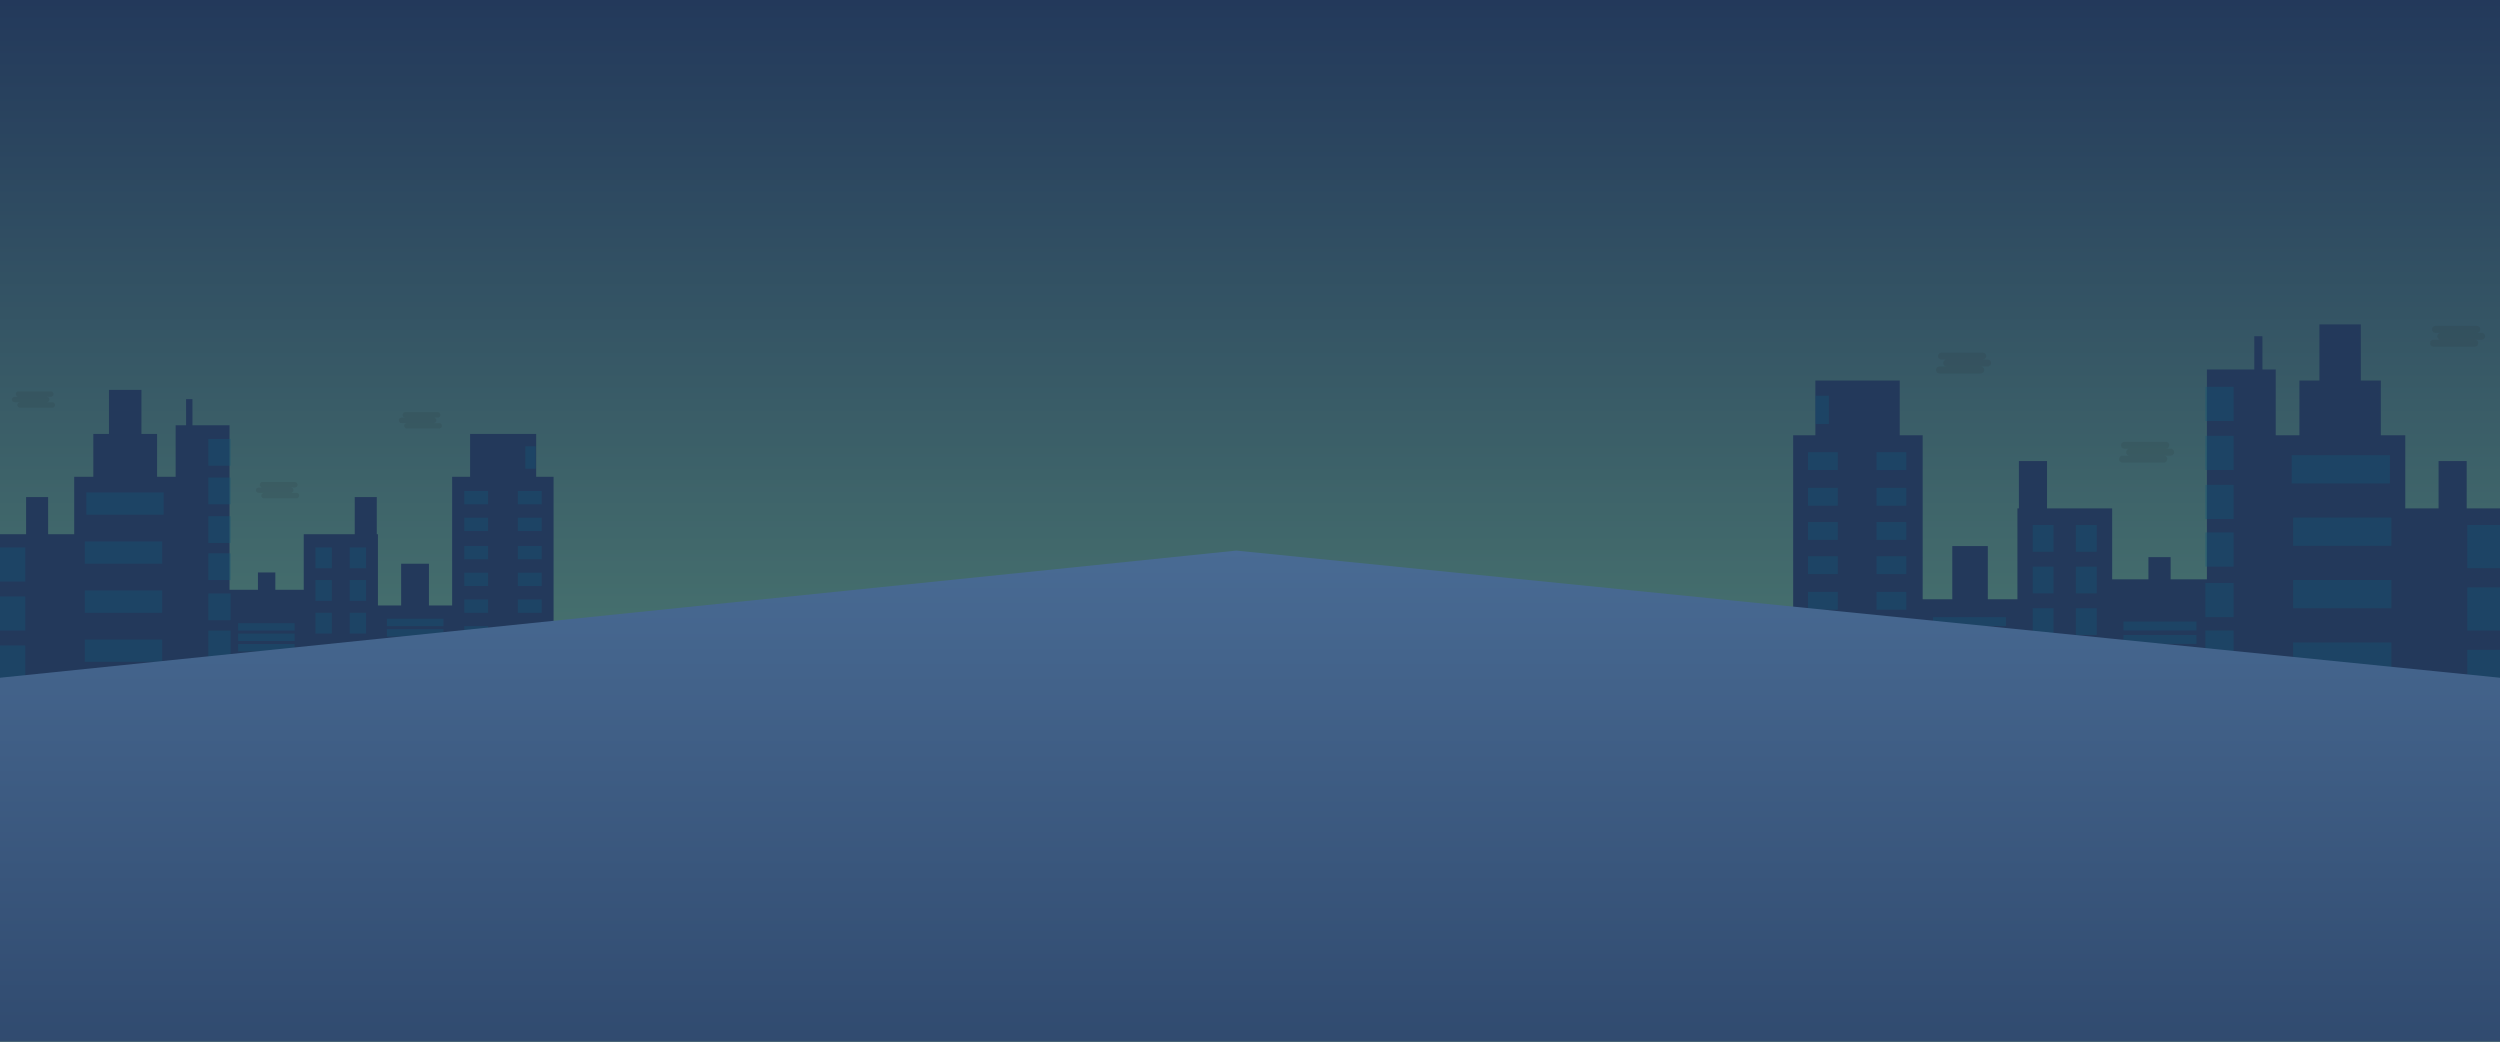 <svg xmlns="http://www.w3.org/2000/svg" width="1680" height="700">
    <rect width="100%" height="100%" fill="#808080" stroke="none"/>
    <defs>
        <linearGradient id="a" x1="50%" x2="50%" y1="100%" y2="0%">
            <stop offset="0%" stop-color="#5C937A"/>
            <stop offset="100%" stop-color="#23395B"/>
        </linearGradient>
        <linearGradient id="b" x1="50%" x2="50%" y1="0%" y2="154.844%">
            <stop offset="0%" stop-color="#496B94"/>
            <stop offset="100%" stop-color="#23395B"/>
        </linearGradient>
    </defs>
    <g fill="none" fill-rule="evenodd">
        <path fill="url(#a)" transform="matrix(-1 0 0 1 1680 0)" d="M0 0h1680v700.001H0z"/>
        <path fill="#23395B" d="M1657.618 341.633v-31.777h-18.901v31.777h-22.382v-49.155h-16.414v-36.743h-13.429V218h-27.853v37.735h-13.43v36.743h-15.916v-44.19h-8.953v-22.344h-5.471v22.344h-31.832v141.011h-24.372v-14.896h-14.922v14.896h-24.371v-47.666h-43.77v-31.777h-18.9v31.777h-.995v61.072h-19.895v-35.75h-23.875v35.75h-19.895V292.478h-15.419v-36.743h-56.702v36.743H1205v194.138h475V341.633z"/>
        <path fill="#155775" opacity=".4" d="M1215 303.877h20v11.983h-20zm66 11.985h-20v-11.983h20zm-66 11.981h20v11.983h-20zm66 11.983h-20v-11.983h20zm-66 10.984h20v11.983h-20zm66 11.985h-20v-11.983h20zm-66 10.982h20v11.983h-20zm66 11.985h-20v-11.983h20zm-66 11.981h20v11.983h-20zm66 11.985h-20v-11.983h20zm-66 10.982h20v11.983h-20zm66 11.983h-20V420.71h20z"/>
        <path fill="#FFF" opacity=".4" d="M1215 443.678h20v11.983h-20zm66 11.981h-20v-11.983h20z"/>
        <path fill="#155775" opacity=".4" d="M1299 414.719h49v5.991h-49zm0 8.987h49v5.991h-49zm0 7.989h49v5.991h-49zm128-13.98h49v5.991h-49zm0 8.987h49v5.991h-49zm0 8.987h49v5.991h-49zm-128 5.991h49v5.991h-49z"/>
        <path fill="#FFF" opacity=".4" d="M1299 450.668h49v5.991h-49zm0 8.987h49v5.991h-49z"/>
        <path fill="#155775" opacity=".4" d="M1366 352.807h14v17.974h-14zm43 17.976h-14v-17.974h14zm-43 9.984h14v17.974h-14zm43 17.976h-14v-17.974h14zm-43 9.985h14v17.974h-14zm43 17.974h-14v-17.974h14zm-43 9.986h14v17.974h-14zm43 17.974h-14v-17.974h14zm73-194.722h19v22.967h-19zm0 32.953h19v22.967h-19zm0 32.953h19v22.967h-19zm0 31.954h19v22.967h-19zm0 33.952h19v22.967h-19zm0 31.954h19v22.967h-19zm58-117.832h66v18.973h-66zm1 41.941h66v18.973h-66zm0 41.94h66v18.973h-66zm0 41.94h66v18.973h-66zm-321-165.763h9v18.973h-9zm438 86.875h22v28.959h-22zm0 41.941h22v28.959h-22zm0 41.94h22v28.959h-22z"/>
        <path fill="#252223" fill-rule="nonzero" d="M1335.63 241.632h-3.385a2.381 2.381 0 0 0 2.143-1.132 2.297 2.297 0 0 0 0-2.392 2.381 2.381 0 0 0-2.143-1.133h-27.413a2.381 2.381 0 0 0-2.143 1.133 2.297 2.297 0 0 0 0 2.392 2.381 2.381 0 0 0 2.143 1.132h3.384c-1.31 0-2.371 1.044-2.371 2.33 0 1.288 1.061 2.332 2.37 2.332h-4.736a2.381 2.381 0 0 0-2.143 1.132 2.297 2.297 0 0 0 0 2.392 2.381 2.381 0 0 0 2.143 1.132h27.413a2.381 2.381 0 0 0 2.143-1.132 2.297 2.297 0 0 0 0-2.392 2.381 2.381 0 0 0-2.143-1.132h4.737c1.31 0 2.371-1.044 2.371-2.331s-1.062-2.33-2.37-2.33Zm123 59.915h-3.385a2.381 2.381 0 0 0 2.143-1.133 2.297 2.297 0 0 0 0-2.392 2.381 2.381 0 0 0-2.143-1.132h-27.413a2.381 2.381 0 0 0-2.143 1.132 2.297 2.297 0 0 0 0 2.392 2.381 2.381 0 0 0 2.143 1.133h3.384c-1.31 0-2.371 1.043-2.371 2.33 0 1.288 1.061 2.331 2.37 2.331h-4.736a2.381 2.381 0 0 0-2.143 1.133 2.297 2.297 0 0 0 0 2.391 2.381 2.381 0 0 0 2.143 1.133h27.413a2.381 2.381 0 0 0 2.143-1.133 2.297 2.297 0 0 0 0-2.391 2.381 2.381 0 0 0-2.143-1.133h4.737c.847 0 1.63-.444 2.053-1.165a2.297 2.297 0 0 0 0-2.331 2.379 2.379 0 0 0-2.053-1.165Zm209-77.89h-3.385a2.381 2.381 0 0 0 2.143-1.132 2.297 2.297 0 0 0 0-2.392 2.381 2.381 0 0 0-2.143-1.132h-27.413a2.381 2.381 0 0 0-2.143 1.132 2.297 2.297 0 0 0 0 2.392 2.381 2.381 0 0 0 2.143 1.133h3.384c-1.31 0-2.371 1.043-2.371 2.33 0 1.288 1.061 2.331 2.37 2.331h-4.736a2.381 2.381 0 0 0-2.143 1.133 2.297 2.297 0 0 0 0 2.392 2.381 2.381 0 0 0 2.143 1.132h27.413a2.381 2.381 0 0 0 2.143-1.132 2.297 2.297 0 0 0 0-2.392 2.381 2.381 0 0 0-2.143-1.133h4.737c1.31 0 2.371-1.043 2.371-2.33 0-1.288-1.062-2.331-2.37-2.331Z" opacity=".1"/>
        <path fill="#535461" d="M1555 480.625a1 1 0 1 0 .001-1.999 1 1 0 0 0-.001 1.999Z"/>
        <path fill="#23395B" d="M17.529 358.976V334.05h14.802v24.926H49.86v-38.557h12.854v-28.82h10.517V262h21.814v29.599h10.517v28.82h12.465v-34.662h7.012v-17.526h4.285v17.526h24.929v110.607h19.087v-11.683h11.686v11.683h19.087v-37.388h34.279V334.05h14.802v24.926h.779v47.904h15.581v-28.041h18.697v28.041h15.581v-86.461h12.076v-28.82h44.406v28.82H372v152.28H0V358.976z"/>
        <path fill="#155775" opacity=".4" d="M364 329.903h-16v8.987h16zm-52 8.987h16v-8.987h-16zm52 8.987h-16v8.987h16zm-52 8.987h16v-8.987h-16zm52 9.986h-16v8.987h16zm-52 8.987h16v-8.987h-16zm52 8.988h-16v8.987h16zm-52 8.985h16v-8.987h-16zm52 8.989h-16v8.987h16zm-52 8.987h16v-8.987h-16zm52 8.987h-16v8.987h16zm-52 8.989h16v-8.987h-16zm52 8.986h-16v8.987h16zm-52 8.985h16v-8.987h-16zm-14-31.953h-38v4.993h38zm0 6.99h-38v4.993h38zm0 6.99h-38v4.993h38zm-100-10.984h-38v4.993h38zm0 6.99h-38v4.993h38zm0 6.99h-38v4.993h38zm100 4.993h-38v4.993h38zm0 6.99h-38v4.993h38zm0 6.99h-38v4.993h38zm-52-83.88h-11v13.98h11zm-34 13.98h11v-13.98h-11zm34 7.988h-11v13.98h11zm-34 13.98h11v-13.98h-11zm34 7.989h-11v13.98h11zm-34 13.98h11v-13.98h-11zm34 7.989h-11v13.98h11zm-34 13.98h11v-13.98h-11zm-57-152.782h-15v17.974h15zm0 25.963h-15v17.974h15zm0 25.963h-15v17.974h15zm0 24.964h-15v17.974h15zm0 26.962h-15v17.974h15zm0 24.964h-15v17.974h15zm-45-92.867H58v14.979h52zm-1 32.952H57v14.979h52zm0 32.953H57v14.979h52zm0 32.953H57v14.979h52zm251-129.814h-7v14.979h7zM17 367.849H0v22.967h17zm0 32.953H0v22.967h17zm0 32.953H0v22.967h17z"/>
        <path fill="#252223" fill-rule="nonzero" d="M269.858 280.64h2.653a1.865 1.865 0 0 1-1.68-.89 1.809 1.809 0 0 1 0-1.88c.351-.578.996-.92 1.68-.89h21.486a1.865 1.865 0 0 1 1.68.89c.35.579.35 1.3 0 1.88a1.87 1.87 0 0 1-1.68.89h-2.653c1.027 0 1.859.82 1.859 1.83 0 1.012-.832 1.832-1.859 1.832h3.713a1.865 1.865 0 0 1 1.68.89c.35.579.35 1.3 0 1.88-.351.578-.997.92-1.68.889h-21.486a1.865 1.865 0 0 1-1.68-.89 1.809 1.809 0 0 1 0-1.88c.351-.578.997-.92 1.68-.889h-3.713c-1.026 0-1.858-.82-1.858-1.831 0-1.012.832-1.832 1.858-1.832Zm-96 46.932h2.653a1.865 1.865 0 0 1-1.68-.89 1.809 1.809 0 0 1 0-1.879c.351-.578.996-.92 1.68-.89h21.486a1.865 1.865 0 0 1 1.68.89c.35.579.35 1.3 0 1.88a1.87 1.87 0 0 1-1.68.89h-2.653c1.027 0 1.859.82 1.859 1.83 0 1.012-.832 1.832-1.859 1.832h3.713a1.865 1.865 0 0 1 1.68.89c.35.579.35 1.3 0 1.88-.351.578-.997.92-1.68.889h-21.486a1.865 1.865 0 0 1-1.68-.89 1.809 1.809 0 0 1 0-1.88c.351-.578.997-.92 1.68-.889h-3.713a1.862 1.862 0 0 1-1.609-.916 1.808 1.808 0 0 1 0-1.831 1.863 1.863 0 0 1 1.61-.916Zm-164-60.913h2.653a1.865 1.865 0 0 1-1.68-.89 1.809 1.809 0 0 1 0-1.879c.351-.578.996-.92 1.68-.89h21.486a1.865 1.865 0 0 1 1.68.89c.35.579.35 1.3 0 1.88a1.87 1.87 0 0 1-1.68.89h-2.653c1.027 0 1.859.82 1.859 1.83 0 1.012-.832 1.832-1.859 1.832h3.713a1.865 1.865 0 0 1 1.68.89c.35.579.35 1.3 0 1.88-.351.578-.997.92-1.68.889H13.571a1.865 1.865 0 0 1-1.68-.89 1.809 1.809 0 0 1 0-1.88c.351-.578.997-.92 1.68-.889H9.858c-1.026 0-1.858-.82-1.858-1.831 0-1.012.832-1.832 1.858-1.832Z" opacity=".1"/>
        <path fill="#535461" d="M98 468.705a1 1 0 1 1-.001-1.999 1 1 0 0 1 .001 1.999Z"/>
        <path fill="url(#b)" d="M0 455.443 830.742 370 1680 455.443V700H0z"/>
    </g>
</svg>
